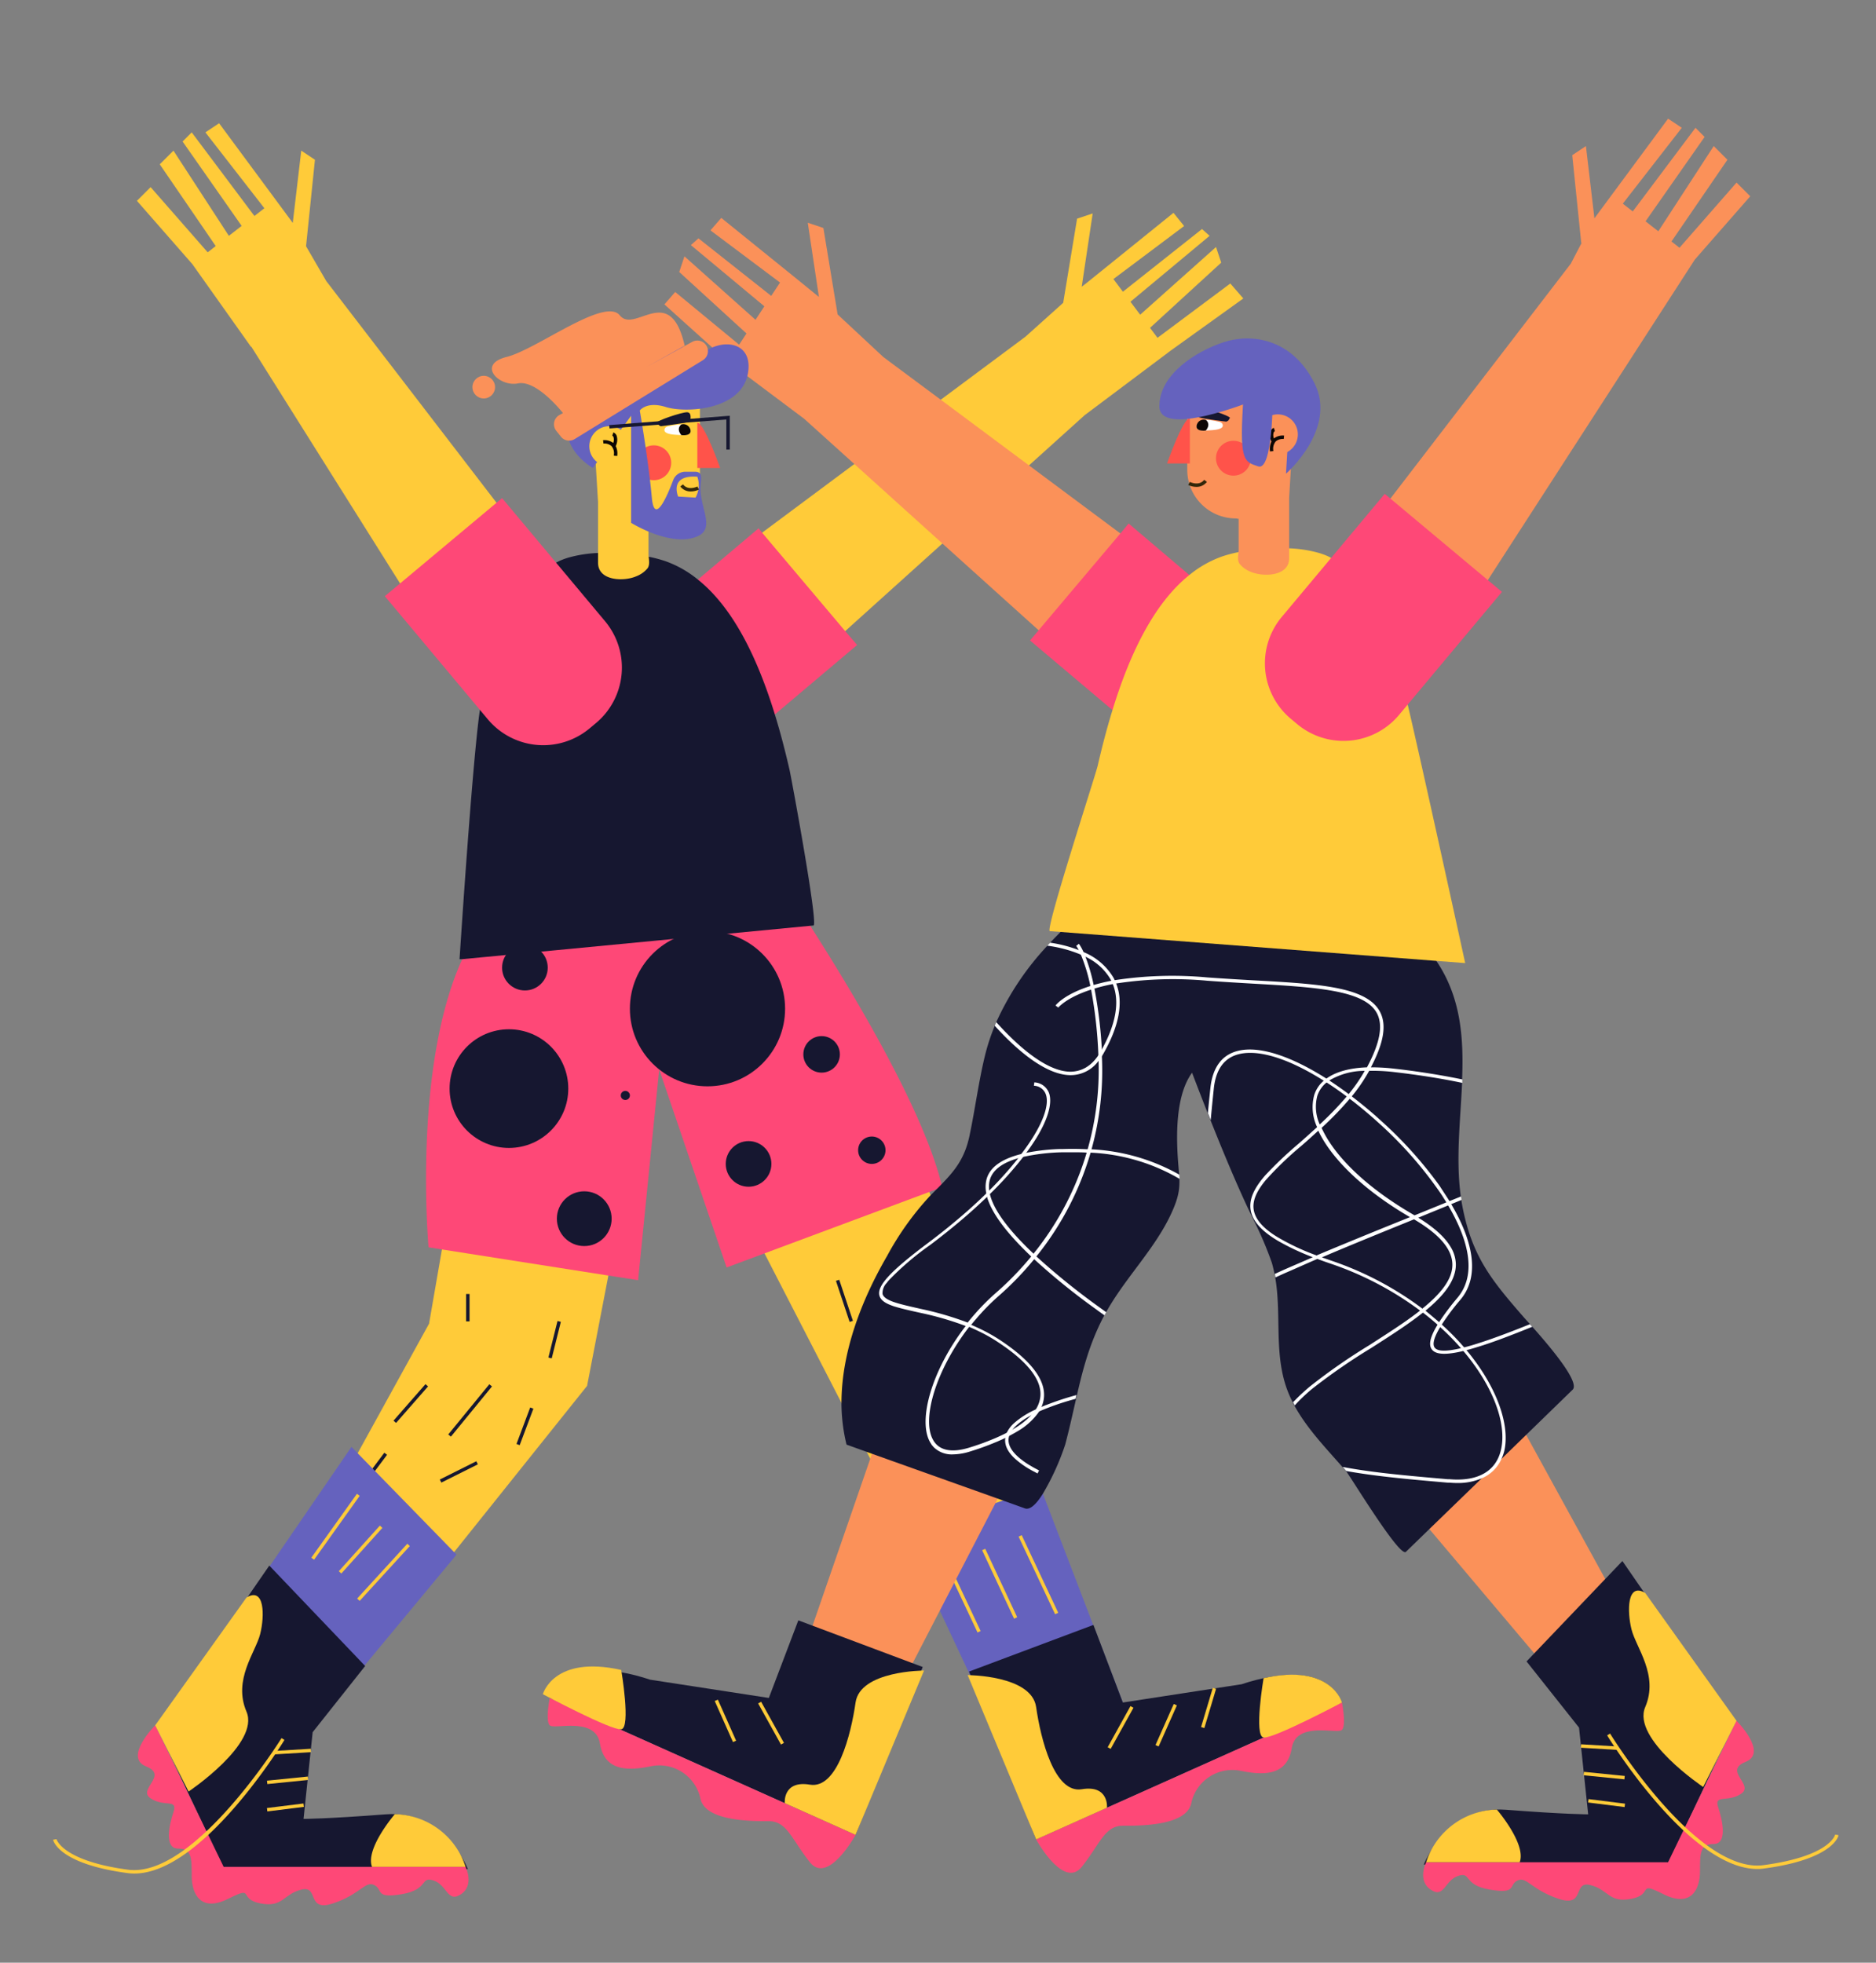 <svg id="Capa_1" data-name="Capa 1" xmlns="http://www.w3.org/2000/svg" viewBox="0 0 411 430"><rect x="0" y="0" width="411" height="430" fill="#808080" stroke="none"/><title>Mesa de trabajo 1</title><polygon points="255.97 77.18 255.98 77.19 237.74 90.88 237.73 90.87 226.6 100.91 207.28 118.34 185.2 138.24 173.32 148.96 155.11 125.53 167 116.68 188.06 101 207.4 86.61 221.31 76.26 224.7 73.73 232.93 66.34 235.97 47.91 239.39 46.76 236.99 62.78 236.97 62.87 237.91 62.11 257.09 46.63 259.42 49.52 243.93 61.14 246.01 63.91 263.34 50.18 265 51.67 247.66 66.11 249.79 68.95 266.41 54.12 267.55 57.54 251.95 71.83 253.59 74.01 269.54 62.11 272.39 65.39 255.97 77.18" fill="#ffcb39"/><polygon points="124.22 130.25 99.42 146.56 55.06 75.95 55 76 42.15 57.88 30 44 33 41 45.5 55.28 47.26 53.91 35 36 38 33 50.14 51.67 52.94 49.49 40 31 42 29 55.74 47.32 57.92 45.62 45 29 48 27 64.14 48.83 66 33 69 35 67.05 53.95 71.48 61.58 124.22 130.25" fill="#ffcb39"/><path d="M187.79,141.31l-18.06,15.24L160.92,164a15.84,15.84,0,0,1-22.32-1.89l-1.16-1.38a15.74,15.74,0,0,1-3.3-6.48h0a15.91,15.91,0,0,1,1.69-11.68,16.14,16.14,0,0,1,3.49-4.15L152.87,127l13.32-11.25.81,1,18.2,21.56Z" fill="#fe4877"/><polygon points="161 262 211.06 359.21 238 354 198 246 161 262" fill="#ffcb39"/><polygon points="94 290 67 339 84.16 359.21 128.62 303.63 138.81 250.83 101.76 245.27 94 290" fill="#ffcb39"/><path d="M206.43,260.09l-1.27.47-1.55.58L167.49,274.6l-8.3,3.09L144.42,234.3l0-.15v.1l-4.62,46.22-6.45-1h0l-36.46-5.72-3-.48s-3.56-39.11,7.37-63.11a45.44,45.44,0,0,1,2.45-4.71L173,196s1.77,2.59,4.5,6.83c8,12.48,24.45,39.29,28.77,56.61C206.33,259.66,206.38,259.87,206.43,260.09Z" fill="#fe4877"/><path d="M178.22,202.77l-.72.06-18.1,1.74h0l-11.82,1.14h0l-29,2.78c-2.82.26-5.42.51-7.72.74l-9.68.92-.5,0s2.79-43.35,4.47-54.71h0c.14-.93.27-1.63.39-2.09a120.82,120.82,0,0,1,4.36-13.71c2.44-6.12,5.66-11.89,10-15.13a13.8,13.8,0,0,1,2-1.28,13.35,13.35,0,0,1,1.21-.57,14.9,14.9,0,0,1,1.47-.51,28.06,28.06,0,0,1,6.5-1,43.24,43.24,0,0,1,11.11.84,28.52,28.52,0,0,1,3.72,1,23.92,23.92,0,0,1,7,4c8.1,6.48,13.32,18.06,16.86,29.58,1.28,4.14,2.33,8.28,3.22,12.16C173.46,170.91,179.33,202.65,178.22,202.77Z" fill="#161730"/><polygon points="198 336 228 326 246.06 373.16 220 383 198 336" fill="#6562be"/><path d="M227,403l67-30h0c-3.39-7.91-13.83-6.72-22-4l-26,4-6.45-17L212.3,366.22Z" fill="#161730"/><path d="M227,403s6,11,10,6,5-9,9-9,14,0,15-5a9.21,9.21,0,0,1,11-7c5,1,10,1,11-5s10-3,11-4,0-6,0-6Z" fill="#fe4877"/><path d="M276.83,367.67s-2.17,12.71,0,13S294,373,294,373,291.66,364.34,276.83,367.67Z" fill="#ffcb39"/><path d="M212,367s14,0,15,7,4,19,10,18,5.52,4.05,5.52,4.05L227,403Z" fill="#ffcb39"/><rect x="240.35" y="378.13" width="10.3" height="0.75" transform="translate(-204.57 409.69) rotate(-61)" fill="#ffcb39"/><rect x="250.58" y="377.62" width="9.85" height="0.75" transform="translate(-193.69 457.96) rotate(-66.04)" fill="#ffcb39"/><rect x="260.3" y="373.83" width="8.96" height="0.75" transform="translate(-169.58 520.73) rotate(-73.36)" fill="#ffcb39"/><polygon points="186.14 289.62 183.14 280.62 183.86 280.38 186.86 289.38 186.14 289.62" fill="#161730"/><rect x="195.63" y="280.33" width="0.75" height="13.34" transform="translate(-59.52 51.42) rotate(-12.99)" fill="#161730"/><rect x="201.62" y="310.59" width="0.75" height="7.81" transform="translate(-154.52 202.21) rotate(-39.81)" fill="#161730"/><rect x="218.12" y="314.5" width="0.75" height="5" fill="#161730"/><rect x="206.12" y="279.89" width="0.75" height="7.21" transform="translate(-122.58 162.16) rotate(-33.69)" fill="#161730"/><rect x="190.12" y="302.2" width="0.75" height="3.61" transform="translate(-136.63 156.73) rotate(-33.69)" fill="#161730"/><rect x="201.63" y="321.7" width="0.75" height="8.6" transform="translate(-151.86 178.13) rotate(-35.54)" fill="#161730"/><rect x="84.68" y="307.12" width="10.63" height="0.75" transform="translate(-200.65 172.67) rotate(-48.8)" fill="#161730"/><rect x="102.12" y="283.5" width="0.75" height="6" fill="#161730"/><rect x="117.38" y="293.13" width="8.25" height="0.75" transform="translate(-192.69 340.29) rotate(-75.98)" fill="#161730"/><rect x="110.73" y="312.13" width="8.54" height="0.75" transform="translate(-217.98 310.3) rotate(-69.42)" fill="#161730"/><rect x="95.89" y="308.63" width="14.21" height="0.75" transform="translate(-201.38 193.05) rotate(-50.71)" fill="#161730"/><rect x="80.5" y="320.13" width="5" height="0.75" transform="translate(-223.27 194.76) rotate(-53.16)" fill="#161730"/><rect x="96.03" y="322.13" width="8.94" height="0.75" transform="translate(-133.62 78.99) rotate(-26.57)" fill="#161730"/><circle cx="111.5" cy="238.5" r="13" fill="#161730"/><circle cx="128" cy="267" r="6" fill="#161730"/><circle cx="155" cy="221" r="17" fill="#161730"/><circle cx="164" cy="255" r="5" fill="#161730"/><circle cx="191" cy="252" r="3" fill="#161730"/><circle cx="115" cy="212" r="5" fill="#161730"/><circle cx="137" cy="240" r="1" fill="#161730"/><circle cx="180" cy="231" r="4" fill="#161730"/><polygon points="77 317 100.02 340.6 67.78 379.47 46.42 361.58 77 317" fill="#6562be"/><path d="M59,343,34.5,378.5l15,32,53-1s-5-13-18-12-18,1-18,1l2-19L80,365Z" fill="#161730"/><path d="M34,378s-7,7-2,9-2,5,1,7,6,0,5,3-2,8,1,8,3,2,3,6,2,8,8,5,2,0,7,1,5-2,9-3,1,5,7,3,7-5,9-4,0,3,6,2,4-4,7-3,3,5,6,3,1-6,1-6H49Z" fill="#fe4877"/><path d="M41.31,392.51S57,382,54,375s2-13,3-17,1-10.41-3-8L34,378Z" fill="#ffcb39"/><path d="M81.5,409H102a16.62,16.62,0,0,0-15.5-11.54S80,405,81.5,409Z" fill="#ffcb39"/><rect x="59.99" y="383.38" width="8.09" height="0.75" transform="translate(-22.89 4.53) rotate(-3.44)" fill="#ffcb39"/><rect x="58.48" y="389.68" width="8.98" height="0.75" transform="translate(-38.8 8.28) rotate(-5.76)" fill="#ffcb39"/><rect x="58.47" y="395.63" width="8.06" height="0.75" transform="translate(-48.51 10.77) rotate(-7.11)" fill="#ffcb39"/><rect x="64.9" y="334.13" width="17.2" height="0.75" transform="translate(-241.48 200.03) rotate(-54.49)" fill="#ffcb39"/><rect x="72.27" y="339.12" width="13.45" height="0.75" transform="translate(-226.18 171.08) rotate(-48.01)" fill="#ffcb39"/><rect x="75.86" y="344.13" width="16.28" height="0.75" transform="translate(-226.85 173.88) rotate(-47.54)" fill="#ffcb39"/><polygon points="214.16 357.66 206.16 340.66 206.84 340.34 214.84 357.34 214.16 357.66" fill="#ffcb39"/><rect x="218.63" y="338.72" width="0.75" height="16.55" transform="translate(-126.2 125.17) rotate(-25.02)" fill="#ffcb39"/><polygon points="231.16 353.66 223.16 336.66 223.84 336.34 231.84 353.34 231.16 353.66" fill="#ffcb39"/><path d="M29.43,410.47a10.41,10.41,0,0,1-1.48-.1c-15.09-2-16.27-7.08-16.32-7.3l.74-.14s1.24,4.77,15.68,6.7,33.44-28.52,33.63-28.83l.64.4C61.56,382.43,44.2,410.47,29.43,410.47Z" fill="#ffcb39"/><path d="M112.64,114h1.81a15.84,15.84,0,0,1,15.84,15.84V165a0,0,0,0,1,0,0H96.8a0,0,0,0,1,0,0V129.8A15.84,15.84,0,0,1,112.64,114Z" transform="translate(290.11 173.59) rotate(140.09)" fill="#fe4877"/><polygon points="237.91 62.11 236.97 62.87 236.99 62.78 237.91 62.11" fill="#ffcb39"/><polygon points="253.44 261 196 372 176 362 216.44 245 253.44 261" fill="#fb9159"/><polygon points="320.44 289 355 352 341 368 285.82 302.63 275.63 249.83 312.69 244.27 320.44 289" fill="#fb9159"/><path d="M187.44,402l-67-30h0c3.4-7.91,13.84-6.72,22-4l26,4,6.46-17,27.25,10.22Z" fill="#161730"/><path d="M187.44,402s-6,11-10,6-5-9-9-9-14,0-15-5a9.21,9.21,0,0,0-11-7c-5,1-10,1-11-5s-10-3-11-4,0-6,0-6Z" fill="#fe4877"/><path d="M202.44,366s-14,0-15,7-4,19-10,18-5.51,4.05-5.51,4.05L187.44,402Z" fill="#ffcb39"/><rect x="168.57" y="372.35" width="0.75" height="10.3" transform="translate(-162.07 129.55) rotate(-29.05)" fill="#ffcb39"/><rect x="158.57" y="372.08" width="0.75" height="9.85" transform="translate(-139.42 97.05) rotate(-23.96)" fill="#ffcb39"/><path d="M355.44,342l24.5,35.5-15,32-53-1s5-13,18-12,18,1,18,1l-2-19L334.44,364Z" fill="#161730"/><path d="M380.44,377s7,7,2,9,2,5-1,7-6,0-5,3,2,8-1,8-3,2-3,6-2,8-8,5-2,0-7,1-5-2-9-3-1,5-7,3-7-5-9-4,0,3-6,2-4-4-7-3-3,5-6,3-1-6-1-6h53Z" fill="#fe4877"/><path d="M373.14,391.51S357.44,381,360.44,374s-2-13-3-17-1-10.41,3-8l20,28Z" fill="#ffcb39"/><path d="M332.94,408h-20.5a16.62,16.62,0,0,1,15.5-11.54S334.44,404,332.94,408Z" fill="#ffcb39"/><rect x="350.03" y="378.71" width="0.75" height="8.09" transform="translate(-52.56 709.72) rotate(-86.58)" fill="#ffcb39"/><rect x="351.1" y="384.56" width="0.75" height="8.98" transform="translate(-70.75 699.89) rotate(-84.27)" fill="#ffcb39"/><rect x="351.57" y="390.97" width="0.75" height="8.06" transform="translate(-83.66 695.23) rotate(-82.87)" fill="#ffcb39"/><path d="M385,409.47c-14.78,0-32.14-28-32.9-29.27l.64-.4c.19.31,19,30.79,33.63,28.83s15.68-6.66,15.69-6.7l.73.14c0,.22-1.22,5.29-16.32,7.3A10.37,10.37,0,0,1,385,409.47Z" fill="#ffcb39"/><path d="M344.5,304.5l-10.14,9.86-5.48,5.33L324.5,324,313.15,335,308,340c-1.42,1.22-12.19-16.62-13.07-17.64l-.06-.07c-.25-.3-.51-.59-.77-.89-3.7-4.23-7.78-8.45-10.49-13.41-.13-.23-.25-.47-.37-.71a25.38,25.38,0,0,1-1.68-4.1c-2.33-7.61-.84-15.58-2.18-23.28,0-.26-.09-.52-.14-.77-.09-.46-.2-.91-.31-1.37s-.18-.71-.28-1.08A79,79,0,0,0,275,268c-3.09-6.17-6.62-14.58-9.8-22.58h0c-.21-.52-.41-1-.61-1.54-1.22-3.09-2.38-6.1-3.43-8.86-3.38,4.61-3.47,12.63-3.16,18,.1,1.77.24,3.15.33,4.35,0,.32,0,.62.05.92.08,2.45-.24,4.35-2,8.05-3.45,7.2-9.41,13.25-13.48,20.15-.2.34-.39.68-.58,1s-.25.45-.38.68c-3.09,5.78-4.64,11.51-6,17.49-.06.27-.13.55-.19.83-.75,3.25-1.47,6.58-2.38,10a55.09,55.09,0,0,1-4.86,10.71l-.24.38c-1.3,2-2.63,3.29-3.73,2.89l-4.81-1.73-1.11-.4L191,318.49l-1.16-.42-4.38-1.57a38.77,38.77,0,0,1-1.11-9.08h0c0-11.29,4.45-22.7,10-32.26a63.85,63.85,0,0,1,9.53-13.29h0l1.28-1.29c.39-.38.76-.75,1.11-1.12,2.93-3,5.08-5.67,6.13-10.61,1.24-5.89,2-11.9,3.43-17.74a45.54,45.54,0,0,1,2.1-6.36l.33-.79a61.45,61.45,0,0,1,11.19-16.75l.61-.66c.74-.8,1.5-1.58,2.28-2.35,2-2,4-3.87,6.16-5.68l73,8a32.92,32.92,0,0,1,3.18,4c5.4,8,6,16.86,5.64,25.95l0,.76c-.36,8.24-1.41,16.66-.29,24.85,0,.26.07.51.11.76.11.71.23,1.42.38,2.13,2.17,10.56,6.41,15.68,13.16,23.45.22.26.78.87,1.53,1.7l.52.58C339.38,294.82,346.32,302.92,344.5,304.5Z" fill="#161730"/><polygon points="383.45 43 371.3 56.88 314.03 145.56 289.24 129.25 344.14 57.76 346.6 53.04 346.43 53.29 344.45 34 347.45 32 349.31 47.83 365.45 26 368.45 28 355.53 44.62 357.71 46.32 371.45 28 373.45 30 360.51 48.49 363.31 50.67 375.45 32 378.45 35 366.19 52.91 367.95 54.28 380.45 40 383.45 43" fill="#fb9159"/><polygon points="261.25 128.63 243.04 152.06 231.16 141.34 210.19 122.44 190.97 105.09 176.18 91.75 162.11 81.2 159.48 79.23 145.56 66.69 147.93 63.97 161.93 75.52 163.54 73.06 148.81 59.59 149.95 56.16 165.52 70.06 167.46 67.11 151.36 53.7 153.02 52.22 168.96 64.83 170.89 61.9 155.65 50.47 158.02 47.74 172.51 59.45 175.29 61.7 179.41 65.06 176.97 48.8 180.39 49.95 183.51 68.89 193.5 78.2 195.05 79.36 210.31 90.7 229.51 105 249.36 119.78 261.25 128.63" fill="#fb9159"/><path d="M279.31,153.23h0a15.72,15.72,0,0,1-3.29,6.48l-1.17,1.38A15.84,15.84,0,0,1,252.53,163l-8.8-7.43-18.07-15.25,2.59-3.07,18.2-21.56.81-1L260.58,126l13.55,11.43a16.14,16.14,0,0,1,3.49,4.15A15.91,15.91,0,0,1,279.31,153.23Z" fill="#fe4877"/><path d="M321,211l-6.32-.48-82.34-6.34L230,204c-1.11-.12,10-34.09,10.5-36.29.89-3.88,1.95-8,3.23-12.15,3.53-11.52,8.75-23.11,16.85-29.59a23.92,23.92,0,0,1,7-4,28.25,28.25,0,0,1,3.73-1,43.16,43.16,0,0,1,11.1-.84,28.06,28.06,0,0,1,6.5,1c.51.15,1,.32,1.48.51a11,11,0,0,1,1.2.57,13.37,13.37,0,0,1,2,1.28c4.3,3.24,7.51,9,9.95,15.13a118.84,118.84,0,0,1,4.36,13.71c.11.43.28,1.11.49,2C311.11,165.72,321,211,321,211Z" fill="#ffcb39"/><path d="M283.76,86.84,282.43,109V122.3c0,4.06-5.77,4.1-8.35,3a6,6,0,0,1-2.52-1.78c-.6-.93-.2-2.1-.2-3.12v-6.73l-.62-.09a10.63,10.63,0,0,1-10.63-10.64V86.84Z" fill="#fb9159"/><path d="M260.68,91.61c-1.53,0-5,9.92-5,9.92h5Z" fill="#ff534a"/><circle cx="270.22" cy="100.39" r="3.82" fill="#ff534a"/><path d="M267.77,92.82a.75.75,0,0,0-.12-.14,1.52,1.52,0,0,0-.75-.31c-1.19-.25-4.25-1-4.69.77-.36,1.4,1.63,1.19,2.67,1.14S268.49,94.12,267.77,92.82Z" fill="#fff"/><path d="M264.18,92s1.22.83,0,2.32c0,0-2.36.34-2-1.18A1.59,1.59,0,0,1,264.18,92Z" fill="#0c0604"/><path d="M268.69,92.38s-6.48-.77-6.48-1.15-.39-1.91.76-1.91,6.87,1.91,6.48,2.29S269.45,92,268.69,92.38Z" fill="#161730"/><path d="M262.1,106.67a4.29,4.29,0,0,1-1.78-.41l.34-.67c.08,0,2,1,3.16-.47l.59.46A2.83,2.83,0,0,1,262.1,106.67Z" fill="#33270a"/><path d="M283.15,113h33.49a0,0,0,0,1,0,0v35.16A15.84,15.84,0,0,1,300.8,164H299a15.84,15.84,0,0,1-15.84-15.84V113a0,0,0,0,1,0,0Z" transform="translate(158.67 -160.15) rotate(39.91)" fill="#fe4877"/><path d="M273,92s.2,11,2.1,8.52S278,91,278,91l4.45,1-.71,11.78S293,94,288,84s-14-11-20-9-14,7-14,14,20-1,20-1Z" fill="#6562be"/><circle cx="279.95" cy="95.17" r="4.39" fill="#fb9159"/><path d="M281.33,95.44l-.09.74a2.39,2.39,0,0,0-1.75.53,2.51,2.51,0,0,0-.51,2.11l-.74.08a3.66,3.66,0,0,1,.32-2.16,3,3,0,0,1-.19-2.32,1.22,1.22,0,0,1,.7-.68l.24.71a.53.53,0,0,0-.27.3,1.9,1.9,0,0,0,.06,1.31A3.1,3.1,0,0,1,281.33,95.44Z" fill="#0c0604"/><path d="M278.84,87.34s0,15.9-3.18,14.84-4.25-1.06-3.18-15.9S278.84,87.34,278.84,87.34Z" fill="#6562be"/><path d="M241.4,231.4c0-.14,0-.28,0-.42,0-.31,0-.62,0-.93a97.51,97.51,0,0,0-1.63-13.48c-.06-.27-.11-.53-.17-.78a39.07,39.07,0,0,0-1.81-6.22c-.14-.38-.29-.72-.42-1a10,10,0,0,0-1-1.8l-.59.47a6.38,6.38,0,0,1,.54.89c.13.27.29.6.47,1a37.16,37.16,0,0,1,2.09,6.89c.06.26.11.52.16.79A97.74,97.74,0,0,1,240.63,231c0,.06,0,.11,0,.17,0,.4,0,.81.05,1.21a63.7,63.7,0,0,1-2.38,19.36c-.06.25-.13.49-.21.73q-.24.82-.51,1.65a64.55,64.55,0,0,1-11.16,20.56l-.49.6a67.43,67.43,0,0,1-7.68,7.92,49,49,0,0,0-4.72,4.73q-.79.9-1.53,1.83a70,70,0,0,0-10-2.94l-1.16-.26c-1.85-.42-3.52-.8-4.81-1.23a8.85,8.85,0,0,1-.84-.31c-1-.42-1.71-.92-1.84-1.56a3.19,3.19,0,0,1,.93-2.4,7,7,0,0,1,.52-.64,62.09,62.09,0,0,1,8.95-7.64c1.12-.84,2.21-1.68,3.26-2.52.34-.26.67-.53,1-.8,3.08-2.48,5.83-4.91,8.25-7.26l.6-.59a78.77,78.77,0,0,0,7.34-8.18c.23-.3.46-.6.67-.9.78-1.05,1.47-2.06,2.06-3,2.58-4.16,3.55-7.53,3-9.72a3.59,3.59,0,0,0-3.33-2.67l-.09.74a2.84,2.84,0,0,1,2.69,2.13c.54,2-.44,5.23-2.94,9.22q-1.07,1.71-2.51,3.6c-.23.31-.48.63-.74,1a79.62,79.62,0,0,1-6.28,7c-.21.22-.43.43-.65.64-2.24,2.2-4.77,4.47-7.58,6.77-.57.48-1.14.94-1.73,1.41-1.11.88-2.25,1.77-3.44,2.66-8.15,6.11-11.14,9.31-10.69,11.44.23,1.05,1.21,1.73,2.79,2.3.26.1.54.19.83.27,1.23.37,2.72.71,4.44,1.1l1.09.24a67.74,67.74,0,0,1,9.78,2.85c-7.46,9.66-10.51,20.63-7.83,25.41a4.76,4.76,0,0,0,.32.51l0,.05.45.53a5.61,5.61,0,0,0,4.26,1.63,13.09,13.09,0,0,0,3.86-.67,58.68,58.68,0,0,0,5.52-2c.26-.1.51-.21.75-.32q.74-.31,1.41-.66l.9-.45c.63-.34,1.22-.67,1.77-1a14.61,14.61,0,0,0,4.47-4,8.35,8.35,0,0,0,.62-1.08,6.81,6.81,0,0,0,.61-2c.55-4.06-2.79-8.46-9.95-13.1a36.39,36.39,0,0,0-4.07-2.25c-.63-.3-1.26-.59-1.89-.85.35-.44.71-.88,1.09-1.31a48.13,48.13,0,0,1,4.91-5,67.53,67.53,0,0,0,7.74-8c.16-.2.33-.4.48-.6a65.31,65.31,0,0,0,11.31-20.78c.21-.63.41-1.27.59-1.91l.21-.73A64.5,64.5,0,0,0,241.4,231.4ZM215,291.94h0a33.62,33.62,0,0,1,3.28,1.87c6.89,4.46,10.13,8.62,9.62,12.36a6.42,6.42,0,0,1-1,2.65,10.32,10.32,0,0,1-1.1,1.37,17.08,17.08,0,0,1-3.1,2.48l-.74.45h0c-.42.26-.86.5-1.32.74s-1.13.57-1.74.84c-.24.12-.5.23-.75.34a56.67,56.67,0,0,1-5.74,2.1c-3.95,1.23-6.73.65-8-1.7-2.56-4.56.68-15.39,7.92-24.74C213.19,291.08,214.1,291.49,215,291.94Z" fill="#fff"/><path d="M321.3,295.82l-.53-.62a54.75,54.75,0,0,0-4.9-5l-.57-.52c-1-.85-2-1.7-3-2.52,3.31-2.72,5.71-5.46,6.42-8.33v0a6.89,6.89,0,0,0,.23-1.91,7.63,7.63,0,0,0-1.23-3.88h0c-1.29-2.11-3.63-4.18-7-6.26l5.56-2.28,1-.41.7-.29,2.21-.91c0-.25-.08-.5-.11-.76l-2.48,1-.7.28-.76.32-6.24,2.54-.13-.08c-10.68-6.16-17.21-12.9-19.93-18.46q-.17-.32-.3-.63a71.35,71.35,0,0,0,6.16-6.37c.16-.17.31-.36.46-.54a36.74,36.74,0,0,0,3.75-5.49l.06-.1a41,41,0,0,1,5.57.29c5.43.63,10.42,1.43,14.83,2.36l0-.76c-6-1.24-11.7-2-14.77-2.34a43.39,43.39,0,0,0-5.26-.31c2.89-5.51,3.5-9.43,1.93-12.28-3-5.38-13.31-6-27.62-6.78-3.22-.18-6.56-.38-10.07-.63a83.29,83.29,0,0,0-20.31.59l-.76.13c-1.47.28-2.77.6-3.93.94l-.72.22c-5.68,1.81-7.48,4.09-7.61,4.26l.6.46s1.75-2.18,7.17-3.93l.73-.23a39.3,39.3,0,0,1,4.09-1l.76-.13a82.34,82.34,0,0,1,19.93-.59c3.51.26,6.85.45,10.08.64,13.53.77,24.23,1.38,27,6.39,1.46,2.64.76,6.54-2.13,11.94-3.85.14-6.86,1-8.89,2.47a4.18,4.18,0,0,0-.58.46,6.78,6.78,0,0,0-2.07,3.09,10.18,10.18,0,0,0,.62,7.08l-1.28,1.15c-.92.84-1.83,1.64-2.72,2.43a85.24,85.24,0,0,0-7.38,7c-2.32,2.67-3.66,5.22-3.15,7.77.45,2.28,2.37,4.43,5.91,6.54a52.81,52.81,0,0,0,7.67,3.61c-2.25,1-4.4,1.9-6.43,2.8l-1.89.86c.05.25.1.51.14.77l1.9-.87c2.35-1,4.79-2.12,7.28-3.18.9.33,1.84.67,2.82,1a70.9,70.9,0,0,1,19.68,10.31c-3.17,2.51-7.11,5-11.14,7.6a128.94,128.94,0,0,0-13.06,9.09c-.94.79-1.81,1.58-2.62,2.38-.36.36-.69.71-1,1,.12.24.24.48.37.71.36-.4.74-.81,1.16-1.23.79-.79,1.65-1.57,2.57-2.34a131.3,131.3,0,0,1,13-9c4.1-2.62,8.11-5.18,11.35-7.76,1.13.87,2.21,1.76,3.23,2.67l.57.52a53.62,53.62,0,0,1,4.5,4.57q.28.32.54.63c6.62,7.81,9.48,15.91,8.31,21.43-1,4.85-5,7.22-11.29,6.68l-.39,0c-4.87-.42-9.8-.85-14.38-1.39-3.09-.37-6-.79-8.67-1.3.26.3.52.59.77.89,2.67.48,5.57.89,8.6,1.24,4.37.51,9,.91,13.61,1.31l.39,0c.59.05,1.17.08,1.72.08a13.13,13.13,0,0,0,5.31-1,8.26,8.26,0,0,0,4.38-4.26,9.58,9.58,0,0,0,.69-2.08C330.75,312,327.91,303.76,321.3,295.82Zm-32.7-55.73a6.31,6.31,0,0,1,2-2.91,5,5,0,0,1,.59-.44,15.11,15.11,0,0,1,7.8-2.13,35.79,35.79,0,0,1-3.53,5.11l-.45.54a69,69,0,0,1-5.88,6.09A9.37,9.37,0,0,1,288.6,240.09Zm-.05,35a50.27,50.27,0,0,1-8.85-4.16c-3-1.86-4.6-3.74-5-5.7-.43-2.13.66-4.34,2.6-6.68a73.93,73.93,0,0,1,7.69-7.41c1.17-1,2.38-2.1,3.59-3.2l.24-.22.08.17c2.88,6.07,10.06,13,20,18.77l-1.09.44C300.86,269.9,294.37,272.56,288.55,275Zm23.1,11.64a71.18,71.18,0,0,0-20-10.54l-2.05-.72c6.24-2.66,12.71-5.29,18.57-7.67l1.62-.66c5.58,3.29,8.32,6.51,8.4,9.82S315.6,283.47,311.65,286.68Z" fill="#fff"/><path d="M216.84,261.63l-.6.59c1.14,4,5,8.61,9.7,13.08l.49-.6C221.62,270.17,217.76,265.5,216.84,261.63Zm0,0-.6.59c1.14,4,5,8.61,9.7,13.08l.49-.6C221.62,270.17,217.76,265.5,216.84,261.63Zm118.34,28.49c-4.32,1.74-8.38,3.27-11.75,4.32-.95.3-1.83.55-2.66.76-.27.07-.53.14-.79.19-3,.7-5,.75-5.67-.15-.42-.57-.4-1.8,1.17-4.42q.16-.3.39-.63a52.13,52.13,0,0,1,3.88-5.2l.21-.25c4-4.75,3.25-12-2.06-21l-.38-.64-.09-.15c-.63-1-1.31-2-2-3.09h0a89.39,89.39,0,0,0-12.62-14.09c-2.17-2-4.42-3.86-6.69-5.59l-.6-.45c-1.42-1.06-2.85-2.06-4.27-3l-.67-.43c-7.28-4.62-14.3-7.22-19.19-6.11-3.65.83-5.74,3.61-6.22,8.26-.19,1.86-.38,3.66-.54,5.41.2.51.4,1,.61,1.54.21-2.2.43-4.49.68-6.87.44-4.3,2.34-6.86,5.64-7.61,4.69-1.07,11.43,1.41,18.44,5.84l.66.41q2.2,1.42,4.41,3.08l.59.45c2.12,1.61,4.21,3.35,6.24,5.19a86.92,86.92,0,0,1,13.84,15.74h0c.37.57.73,1.14,1.08,1.7l0,0,.38.65c3.65,6.15,6.78,14.33,2.38,20-.06.09-.13.17-.2.26a56.25,56.25,0,0,0-4.08,5.41l-.39.63c-1.58,2.61-2,4.36-1.2,5.38.88,1.17,3.21,1.2,6.81.34l.78-.2c.78-.2,1.61-.44,2.5-.72,3.29-1,7.28-2.53,11.9-4.4Zm-106,17.7h0l-1.16.48c-.41.17-.79.35-1.16.52a18.61,18.61,0,0,0-4.56,2.86,6.69,6.69,0,0,0-1.71,2.18,3.85,3.85,0,0,0-.33,1s0,0,0,.05c-.29,1.73.59,3.45,2.62,5.11a20.13,20.13,0,0,0,3.34,2.23h0l1.09.57.33-.67q-1-.5-1.83-1a17.35,17.35,0,0,1-2.59-1.82c-1.7-1.46-2.46-2.92-2.23-4.31a3.35,3.35,0,0,1,.17-.62,4.69,4.69,0,0,1,.75-1.3h0a5.29,5.29,0,0,1,.65-.7,14.39,14.39,0,0,1,3.19-2.23c.51-.28,1.05-.55,1.64-.81.4-.19.82-.38,1.26-.55h0a57.93,57.93,0,0,1,7-2.34c.06-.28.13-.56.19-.83A63.61,63.61,0,0,0,229.22,307.82ZM227,275.22l-.54-.52c-4.81-4.53-8.67-9.2-9.59-13.07a7.56,7.56,0,0,1-.16-.91,5.74,5.74,0,0,1,.13-2.16c.58-2.16,2.64-3.76,6.15-4.79.38-.11.79-.22,1.22-.32a44.8,44.8,0,0,1,8.65-1l.8,0c.47,0,.94,0,1.4,0,1.05,0,2.07,0,3.07.08l.77,0a42.42,42.42,0,0,1,19.51,5.74c0-.3,0-.6-.05-.92a43.61,43.61,0,0,0-19.25-5.55l-.77,0c-1.76-.1-3.6-.12-5.51-.06l-.78,0h0a45.69,45.69,0,0,0-7.16.82c-.4.08-.78.17-1.15.27-4.36,1.09-6.91,2.94-7.61,5.55a6.67,6.67,0,0,0-.06,3c.06.28.12.57.21.86,1.14,4,5,8.61,9.7,13.08l.55.52a145.09,145.09,0,0,0,13.59,11c.63.47,1.25.91,1.85,1.33.13-.23.25-.46.38-.68l-1.87-1.35A153.3,153.3,0,0,1,227,275.22Zm-10.13-13.59-.6.59c1.14,4,5,8.61,9.7,13.08l.49-.6C221.62,270.17,217.76,265.5,216.84,261.63Z" fill="#fff"/><path d="M241.83,230.68c-.14.25-.28.49-.43.72s-.47.69-.71,1a7.55,7.55,0,0,1-6.11,3.15h-.21c-5.4-.13-11.64-5.53-16.44-10.82l.33-.79c4.73,5.26,10.92,10.73,16.13,10.86,2.5,0,4.6-1.15,6.25-3.61a9.18,9.18,0,0,0,.54-.87l.15-.27c3.2-5.79,4-10.65,2.46-14.46a5.4,5.4,0,0,0-.33-.74l-.1-.2a12.44,12.44,0,0,0-5.64-5.08c-.32-.16-.65-.31-1-.45a28.49,28.49,0,0,0-7.27-1.93l.61-.66a29.27,29.27,0,0,1,6.19,1.59c.36.13.71.28,1.05.44A13.49,13.49,0,0,1,244,214.3c.07.14.14.28.2.42a5.4,5.4,0,0,1,.33.74C246.14,219.52,245.23,224.63,241.83,230.68Z" fill="#fff"/><path d="M153.34,87.84v16.07a10.64,10.64,0,0,1-10.64,10.64l-.62.09v6.73c0,1,.41,2.19-.2,3.12a6,6,0,0,1-2.51,1.78c-2.59,1.13-8.35,1.09-8.35-3V110l-1.34-22.15Z" fill="#ffcb39"/><path d="M152.77,92.61c1.52,0,5,9.92,5,9.92h-5Z" fill="#ff534a"/><circle cx="143.23" cy="101.39" r="3.82" fill="#ff534a"/><path d="M140.17,89.94s1.48-2.1,5.73-.76,16.4.76,17.93-7.25-7.63-8.39-12.21-2.29c-.08-2.47-2.07-4.58-5.89-4.75-1,0,.85-3.74-.07-3.27a7.18,7.18,0,0,0-3.41,2.94c-.5,1-.54,2.21-.94,3.28-.78,2-2.63,2.94-4.6,3.52-2.51.75-6.31.68-8.36,2.48-3.06,2.67-8.46,12.34,1.52,18.69l8.4-11.44,0,23.46s8.94,5.56,14.66,2.89c3.89-1.82.18-6.51.56-11.09.14-1.7.45-3-1.26-3h-2.08a2.83,2.83,0,0,0-2.66,1.83c-1.3,3.45-4.1,10-4.68,3.89C142.08,101,140.17,89.94,140.17,89.94Z" fill="#6562be"/><circle cx="133.5" cy="97.76" r="4.39" fill="#ffcb39"/><path d="M135.21,99.9l-.75-.08a2.45,2.45,0,0,0-.51-2.11,2.36,2.36,0,0,0-1.74-.53l-.09-.74a3.16,3.16,0,0,1,2.22.61,1.87,1.87,0,0,0,.06-1.3.54.54,0,0,0-.26-.3l.23-.71a1.23,1.23,0,0,1,.71.68,3,3,0,0,1-.19,2.31A3.6,3.6,0,0,1,135.21,99.9Z" fill="#0c0604"/><path d="M145.68,93.82a.67.67,0,0,1,.11-.14,1.52,1.52,0,0,1,.75-.31c1.2-.25,4.26-1,4.7.77.35,1.4-1.63,1.19-2.67,1.14S145,95.12,145.68,93.82Z" fill="#fff"/><path d="M149.26,93s-1.21.83,0,2.32c0,0,2.36.34,2-1.18A1.6,1.6,0,0,0,149.26,93Z" fill="#0c0604"/><path d="M144.75,93.38s6.49-.77,6.49-1.15.38-1.91-.76-1.91-6.87,1.91-6.49,2.29S144,93,144.75,93.38Z" fill="#161730"/><path d="M152.77,104.44a5.61,5.61,0,0,1-.39,4.58l-3.81-.23S146.47,104,152.77,104.44Z" fill="#ffcb39"/><path d="M151.35,107.67a2.82,2.82,0,0,1-2.31-1.09l.59-.46c1.12,1.45,3.08.51,3.16.47l.33.67A4.24,4.24,0,0,1,151.35,107.67Z" fill="#33270a"/><path d="M154,78.91,125.91,96.19a2.31,2.31,0,0,1-3-.49l-1-1.26a2.32,2.32,0,0,1,.66-3.52l.76-.42c-.77-1-6-7.27-9.85-6.5-4.14.82-9.11-4.14-2.48-5.8S132.48,65,135.79,69.09s11-7.42,14.21,6.64l-8.42,4.71,10.07-5.54a2.37,2.37,0,0,1,1.12-.29,2.32,2.32,0,0,1,1.22,4.3Z" fill="#fb9159"/><circle cx="105.98" cy="84.82" r="2.48" fill="#fb9159"/><polygon points="159.88 98.5 159.13 98.5 159.13 91.91 133.53 93.87 133.47 93.13 159.88 91.09 159.88 98.5" fill="#161730"/><path d="M136.1,365.87s2.17,12.71,0,13-17.17-7.69-17.17-7.69S121.27,362.54,136.1,365.87Z" fill="#ffcb39"/></svg>